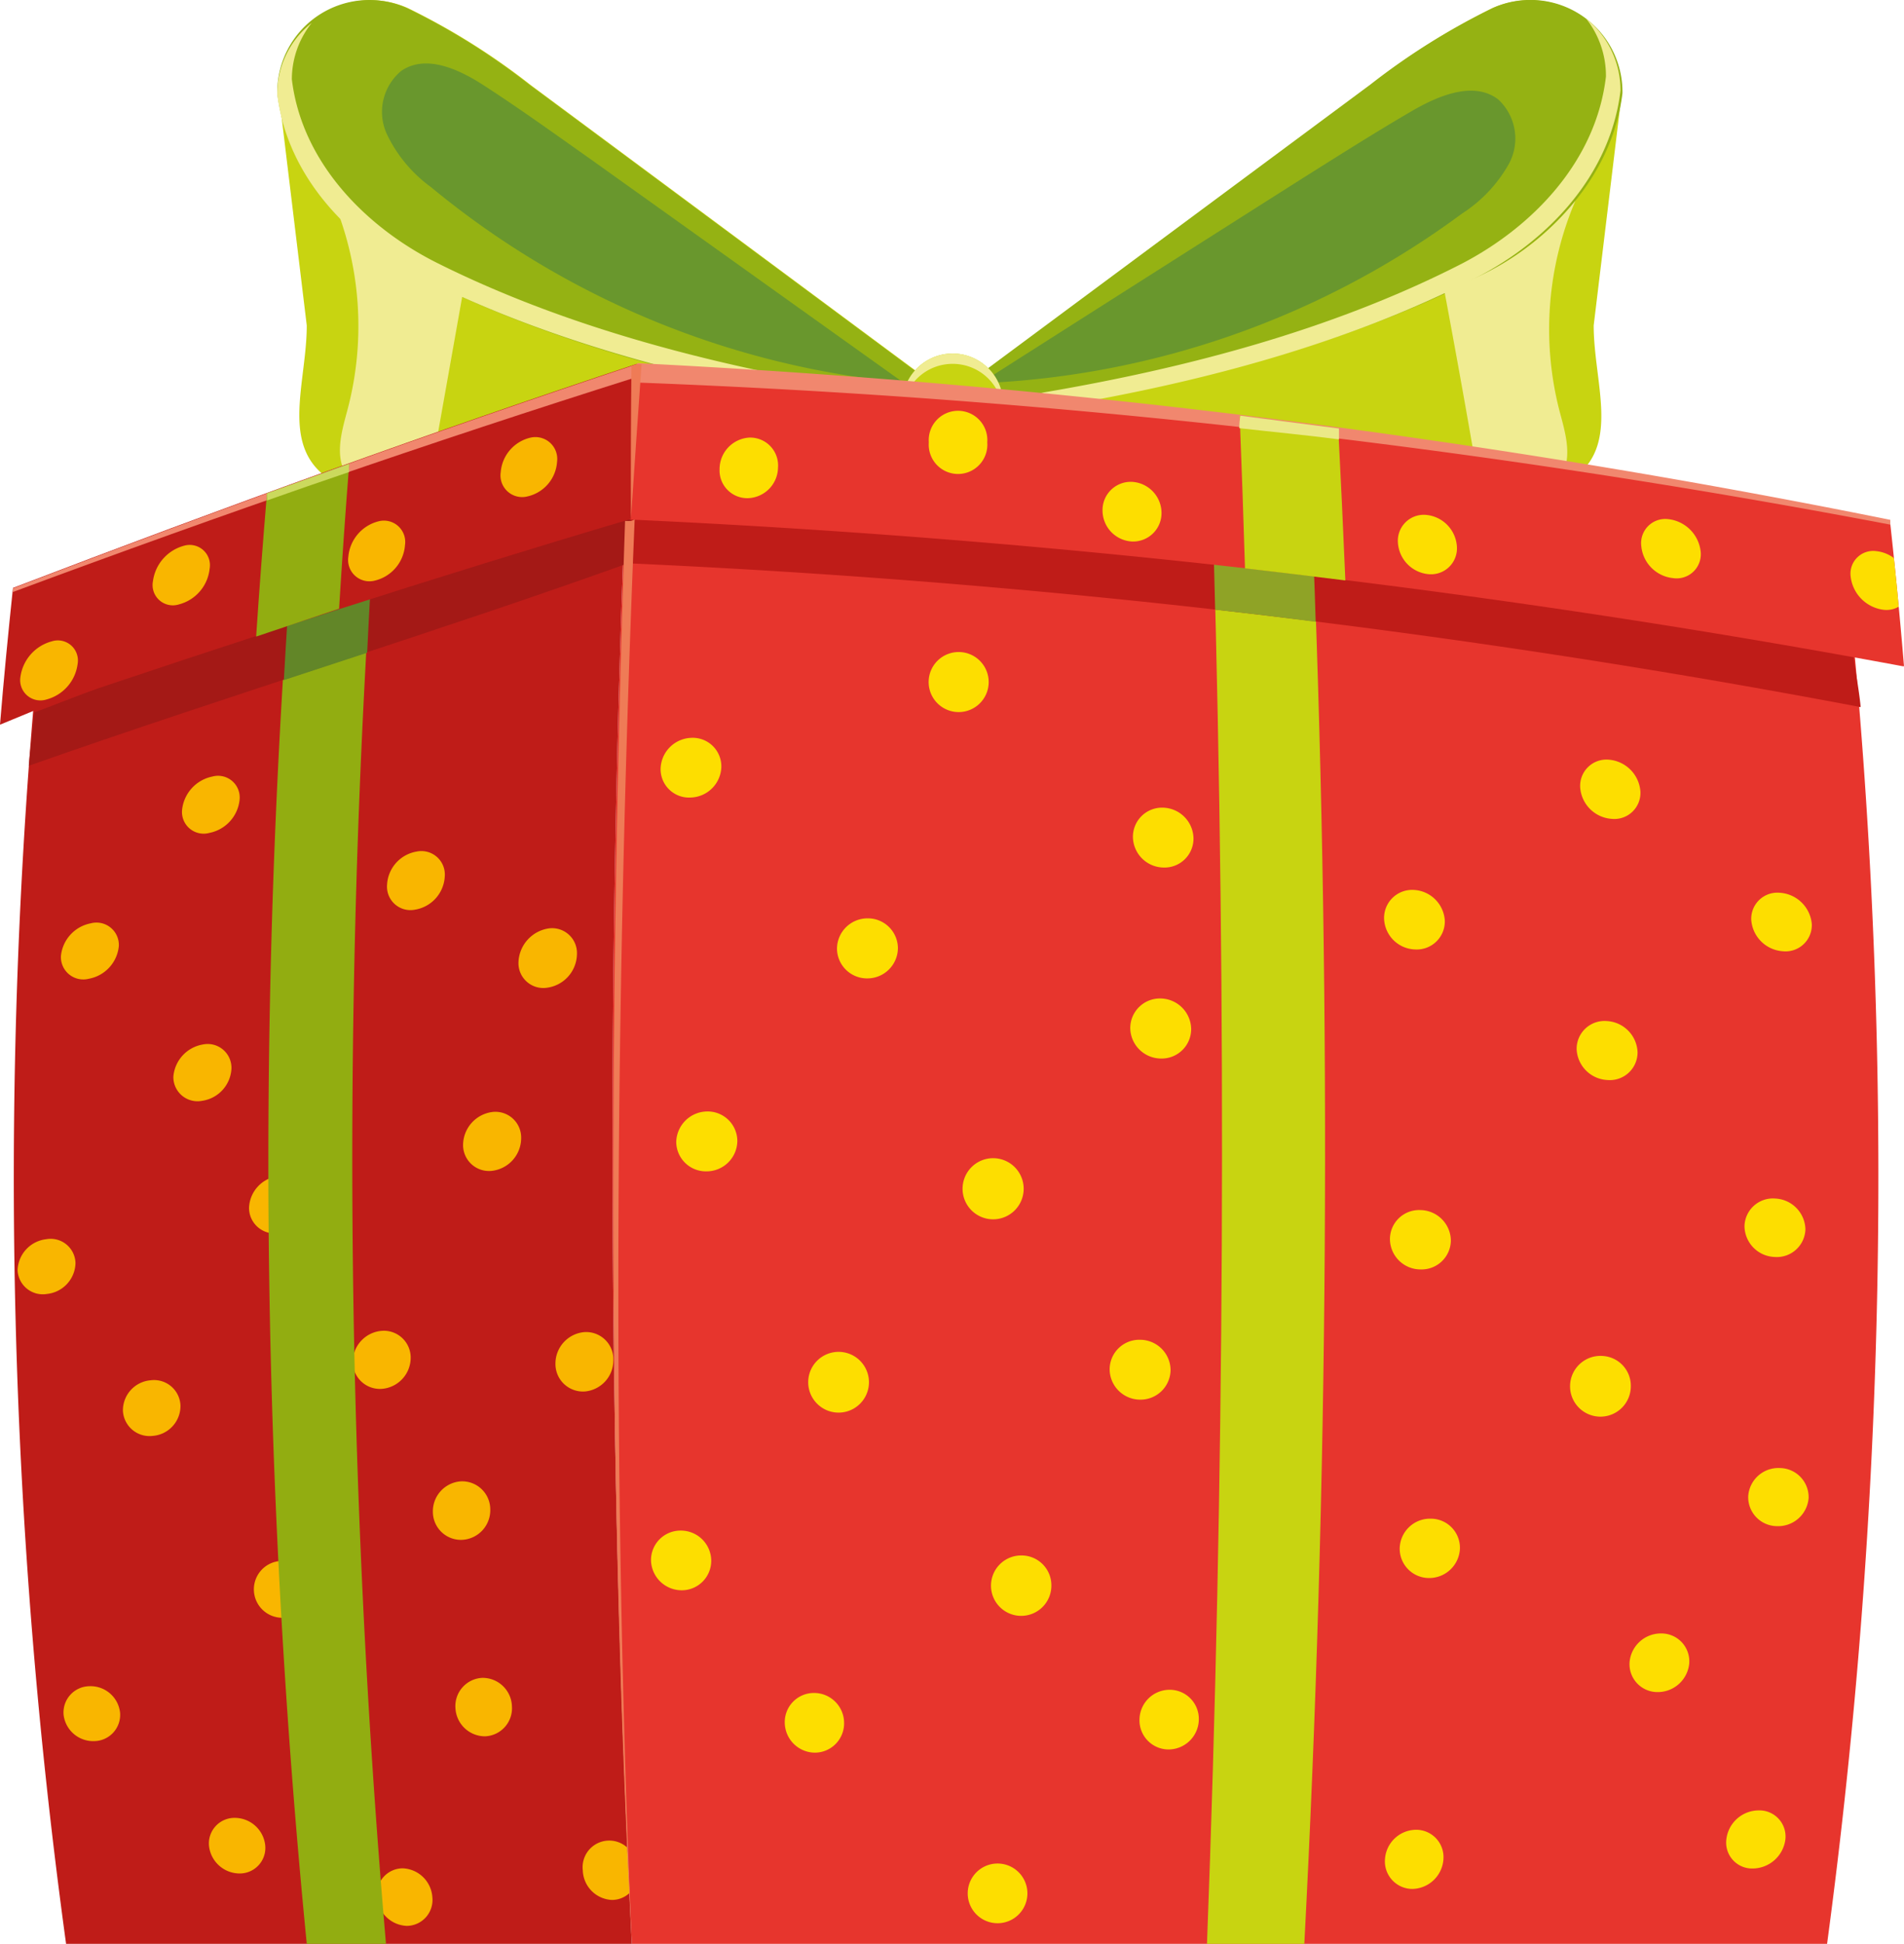 <svg id="Layer_1" data-name="Layer 1" xmlns="http://www.w3.org/2000/svg" viewBox="0 0 107.19 109.4"><title>present</title><path d="M479.76,37.13a5.18,5.18,0,0,0-7.27,4.72L474.08,55c0,3.14-1.45,6.59,1.05,8.49,2,1.52,4.8,1.34,7.32,1.1l27.24-2.68c.59-2.12-1.6-2-1-4.12l-22-16.32A38.38,38.38,0,0,0,479.76,37.13Z" transform="translate(-456.81 -36.68)" style="fill:#c8d411"/><path d="M540.85,37.13a5.18,5.18,0,0,1,7.27,4.72L546.53,55c0,3.14,1.46,6.59-1,8.49-2,1.52-4.79,1.34-7.31,1.1l-27.25-2.68c-.58-2.12,1.61-2,1-4.12l22-16.32A38.65,38.65,0,0,1,540.85,37.13Z" transform="translate(-456.81 -36.68)" style="fill:#c8d411"/><path d="M540.85,37.13a38.65,38.65,0,0,0-6.88,4.3l-22,16.32c.18.67.2,1.43.79,1.81.79.5,2.42.11,3.27,0,8.12-1.35,16.46-3.48,23.85-7.18,4.09-2,7.69-5.71,8.27-10.45v0A5.18,5.18,0,0,0,540.85,37.13Z" transform="translate(-456.81 -36.68)" style="fill:#95b213"/><path d="M479.71,37.13a38.3,38.3,0,0,1,6.88,4.3l22,16.32c-.18.67-.2,1.43-.78,1.81-.8.5-2.43.11-3.28,0-8.12-1.35-16.46-3.48-23.84-7.18-4.1-2-7.7-5.71-8.27-10.45v0A5.18,5.18,0,0,1,479.71,37.13Z" transform="translate(-456.81 -36.68)" style="fill:#95b213"/><path d="M530.18,46.69c2.05-1.29,4.1-2.59,6.2-3.81,1.48-.85,3.43-1.64,4.78-.6a3,3,0,0,1,.62,3.58,7.94,7.94,0,0,1-2.66,2.84A48.93,48.93,0,0,1,512,58.25Q521.07,52.47,530.18,46.69Z" transform="translate(-456.81 -36.68)" style="fill:#69972d"/><path d="M505,58.57c-8-1.33-16.28-3.44-23.58-7.09-4-2-7.62-5.65-8.18-10.34v0a5.09,5.09,0,0,1,1.12-3.17,5.05,5.05,0,0,0-1.94,4V42c.57,4.69,4.13,8.31,8.18,10.34,7.3,3.65,15.55,5.76,23.59,7.1.84.14,2.45.52,3.24,0a1.25,1.25,0,0,0,.48-.67A7.56,7.56,0,0,1,505,58.57Z" transform="translate(-456.81 -36.68)" style="fill:#f0ec92"/><path d="M515.56,58.77c8-1.36,16.23-3.51,23.51-7.23,4-2.07,7.59-5.76,8.15-10.55v-.05a5.21,5.21,0,0,0-1.12-3.22,5.19,5.19,0,0,1,1.94,4.06v0c-.57,4.79-4.12,8.48-8.16,10.55-7.28,3.72-15.5,5.88-23.51,7.23-.84.15-2.45.54-3.23,0a1.28,1.28,0,0,1-.49-.69A7,7,0,0,0,515.56,58.77Z" transform="translate(-456.81 -36.68)" style="fill:#f0ec92"/><path d="M490.13,45.69c-2-1.41-3.95-2.82-6-4.15-1.43-.94-3.32-1.84-4.73-.87a3,3,0,0,0-.82,3.54,7.88,7.88,0,0,0,2.49,3,48.91,48.91,0,0,0,26.59,11Z" transform="translate(-456.81 -36.68)" style="fill:#69972d"/><circle cx="53.63" cy="22.74" r="2.84" style="fill:#c8d411"/><path d="M510.44,57.16a2.84,2.84,0,0,1,2.83,2.55,2.84,2.84,0,1,0-5.65,0A2.83,2.83,0,0,1,510.44,57.16Z" transform="translate(-456.81 -36.68)" style="fill:#f0ec92"/><path d="M476.4,59.64c-.31,1.18-.73,2.48-.2,3.58a2.89,2.89,0,0,0,2.05,1.47,7.91,7.91,0,0,0,2.57,0l2.1-11.81a15.44,15.44,0,0,1-7.38-5A18.4,18.4,0,0,1,476.4,59.64Z" transform="translate(-456.81 -36.68)" style="fill:#f0ec92"/><path d="M544.59,59.75c.31,1.18.73,2.48.2,3.58a2.89,2.89,0,0,1-2,1.47,8.2,8.2,0,0,1-2.57,0q-1-5.91-2.11-11.82a15.29,15.29,0,0,0,7.39-5A18.44,18.44,0,0,0,544.59,59.75Z" transform="translate(-456.81 -36.68)" style="fill:#f0ec92"/><path d="M510.25,61.58a1.55,1.55,0,0,0-1.59-1.69l-10.9-1.19a.23.23,0,0,0-.1.44l2.4.85a.33.33,0,0,1-.11.65l-6.62,0a.11.11,0,0,0,0,.22l6,.68a.4.4,0,0,1,.05.79l-3,.76Z" transform="translate(-456.81 -36.68)" style="fill:#7aab46"/><path d="M513.24,59a2.83,2.83,0,0,1-5.59,0,2.32,2.32,0,0,0,0,.46,2.84,2.84,0,1,0,5.67,0A2.32,2.32,0,0,0,513.24,59Z" transform="translate(-456.81 -36.68)" style="fill:#5ca248"/><path d="M559.67,146.09H492.38c-1.32-27-1.44-54.29-.36-81.38a511.81,511.81,0,0,1,69.11,7.8A324.33,324.33,0,0,1,559.67,146.09Z" transform="translate(-456.81 -36.68)" style="fill:#e7352d"/><path d="M558.63,121a1.72,1.72,0,0,1-1.79,1.58,1.63,1.63,0,0,1-1.61-1.69,1.7,1.7,0,0,1,1.78-1.58A1.64,1.64,0,0,1,558.63,121Z" transform="translate(-456.81 -36.68)" style="fill:#fdde00"/><path d="M460.53,146.09h31.85c-1.32-27-1.44-54.29-.36-81.38C481.08,68.1,470,71.84,458.75,75.83A317.33,317.33,0,0,0,460.53,146.09Z" transform="translate(-456.81 -36.68)" style="fill:#bf1c18"/><path d="M524.76,146.09h5.48c1.36-25.93,1.53-52.13.52-78.18l-5.63-.65C525.87,93.49,525.75,120,524.76,146.09Z" transform="translate(-456.81 -36.68)" style="fill:#c8d411"/><path d="M486.15,100.75a1.45,1.45,0,0,0-1.63-1.48,1.89,1.89,0,0,0-1.64,1.83,1.46,1.46,0,0,0,1.64,1.48A1.86,1.86,0,0,0,486.15,100.75Z" transform="translate(-456.81 -36.68)" style="fill:#f9b600"/><path d="M487.64,92.27a1.94,1.94,0,0,0,1.65-1.87,1.4,1.4,0,0,0-1.61-1.46A2,2,0,0,0,486,90.81,1.4,1.4,0,0,0,487.64,92.27Z" transform="translate(-456.81 -36.68)" style="fill:#f9b600"/><path d="M489.74,115a1.76,1.76,0,0,0,1.6-1.79,1.53,1.53,0,0,0-1.65-1.55,1.78,1.78,0,0,0-1.61,1.79A1.55,1.55,0,0,0,489.74,115Z" transform="translate(-456.81 -36.68)" style="fill:#f9b600"/><path d="M479.47,141.84a1.46,1.46,0,0,0-1.43,1.63,1.75,1.75,0,0,0,1.68,1.61,1.46,1.46,0,0,0,1.43-1.62A1.74,1.74,0,0,0,479.47,141.84Z" transform="translate(-456.81 -36.68)" style="fill:#f9b600"/><path d="M472.46,102.88a1.87,1.87,0,0,0-1.63,1.79,1.44,1.44,0,0,0,1.65,1.42,1.85,1.85,0,0,0,1.62-1.79A1.43,1.43,0,0,0,472.46,102.88Z" transform="translate(-456.81 -36.68)" style="fill:#f9b600"/><path d="M481.85,86a1.32,1.32,0,0,0-1.58-1.39,2,2,0,0,0-1.67,1.88,1.32,1.32,0,0,0,1.58,1.39A2,2,0,0,0,481.85,86Z" transform="translate(-456.81 -36.68)" style="fill:#f9b600"/><path d="M484.12,134.41a1.58,1.58,0,0,0,1.51-1.69,1.65,1.65,0,0,0-1.67-1.6,1.59,1.59,0,0,0-1.51,1.7A1.67,1.67,0,0,0,484.12,134.41Z" transform="translate(-456.81 -36.68)" style="fill:#f9b600"/><path d="M482.85,123.35a1.67,1.67,0,0,0,1.56-1.73,1.58,1.58,0,0,0-1.67-1.56,1.69,1.69,0,0,0-1.56,1.74A1.58,1.58,0,0,0,482.85,123.35Z" transform="translate(-456.81 -36.68)" style="fill:#f9b600"/><path d="M478.27,111.59a1.77,1.77,0,0,0-1.6,1.77,1.53,1.53,0,0,0,1.67,1.49,1.76,1.76,0,0,0,1.59-1.77A1.51,1.51,0,0,0,478.27,111.59Z" transform="translate(-456.81 -36.68)" style="fill:#f9b600"/><path d="M463.5,89.93a1.26,1.26,0,0,0-1.58-1.28,2.08,2.08,0,0,0-1.68,1.84,1.26,1.26,0,0,0,1.57,1.28A2.07,2.07,0,0,0,463.5,89.93Z" transform="translate(-456.81 -36.68)" style="fill:#f9b600"/><path d="M459.46,109.51a1.79,1.79,0,0,0,1.6-1.73,1.4,1.4,0,0,0-1.65-1.35,1.82,1.82,0,0,0-1.61,1.74A1.42,1.42,0,0,0,459.46,109.51Z" transform="translate(-456.81 -36.68)" style="fill:#f9b600"/><path d="M460.39,133.2a1.68,1.68,0,0,0,1.73,1.48,1.48,1.48,0,0,0,1.45-1.6,1.67,1.67,0,0,0-1.73-1.49A1.48,1.48,0,0,0,460.39,133.2Z" transform="translate(-456.81 -36.68)" style="fill:#f9b600"/><path d="M492.12,140.67a1.5,1.5,0,0,0-2.5,1.29,1.72,1.72,0,0,0,1.64,1.66,1.45,1.45,0,0,0,1-.4Z" transform="translate(-456.81 -36.68)" style="fill:#f9b600"/><path d="M465.29,114.37a1.7,1.7,0,0,0-1.56,1.71,1.5,1.5,0,0,0,1.68,1.42,1.69,1.69,0,0,0,1.56-1.71A1.49,1.49,0,0,0,465.29,114.37Z" transform="translate(-456.81 -36.68)" style="fill:#f9b600"/><path d="M468.19,98.64a1.93,1.93,0,0,0,1.65-1.81,1.34,1.34,0,0,0-1.61-1.36,2,2,0,0,0-1.66,1.81A1.36,1.36,0,0,0,468.19,98.64Z" transform="translate(-456.81 -36.68)" style="fill:#f9b600"/><path d="M468.6,83.56a2.12,2.12,0,0,0,1.7-1.88,1.22,1.22,0,0,0-1.54-1.29,2.14,2.14,0,0,0-1.7,1.88A1.22,1.22,0,0,0,468.6,83.56Z" transform="translate(-456.81 -36.68)" style="fill:#f9b600"/><path d="M470.32,142.13a1.44,1.44,0,0,0,1.42-1.6A1.73,1.73,0,0,0,470,139a1.44,1.44,0,0,0-1.42,1.61A1.74,1.74,0,0,0,470.32,142.13Z" transform="translate(-456.81 -36.68)" style="fill:#f9b600"/><path d="M472.61,124.54a1.6,1.6,0,1,0,1.69,1.51A1.6,1.6,0,0,0,472.61,124.54Z" transform="translate(-456.81 -36.68)" style="fill:#f9b600"/><path d="M507.36,90.05a1.72,1.72,0,0,1-1.72,1.7,1.69,1.69,0,0,1-1.71-1.68,1.72,1.72,0,0,1,1.72-1.7A1.69,1.69,0,0,1,507.36,90.05Z" transform="translate(-456.81 -36.68)" style="fill:#fdde00"/><path d="M473,70.88a449.55,449.55,0,0,0,1.08,75.21h4.46a516.17,516.17,0,0,1-.87-76.77Z" transform="translate(-456.81 -36.68)" style="fill:#92ad11"/><path d="M492,64.71c0,1,.3,2.72.26,3.68a490,490,0,0,1,69.3,8.09c-.08-.94-.37-2.41-.45-3.35A477.91,477.91,0,0,0,492,64.71Z" transform="translate(-456.81 -36.68)" style="fill:#bf1c18"/><path d="M530.76,68.19c-1.87-.24-3.75-.49-5.63-.72l.09,3.53q2.82.31,5.66.68C530.84,70.52,530.81,69.35,530.76,68.19Z" transform="translate(-456.81 -36.68)" style="fill:#8fa326"/><path d="M492.33,64.64c-10.94,3.68-22.37,7.81-33.58,12.14-.06.72-.27,2.29-.32,3,11.38-4,23.41-7.67,33.83-11.43C492.31,67.41,492.35,65.63,492.33,64.64Z" transform="translate(-456.81 -36.68)" style="fill:#a41916"/><path d="M473,71.45c-.08,1.17-.14,2.34-.21,3.51l4.69-1.54c.06-1.22.12-2.44.19-3.66Z" transform="translate(-456.81 -36.68)" style="fill:#628628"/><path d="M563.21,66a476.45,476.45,0,0,0-70.55-8.82q-.24,4.37-.45,8.74a523.57,523.57,0,0,1,71.72,8.26H564Q563.66,70.08,563.21,66Z" transform="translate(-456.81 -36.68)" style="fill:#e7352d"/><path d="M492.62,58.21a472.34,472.34,0,0,1,70.61,8l0-.27a476.45,476.45,0,0,0-70.55-8.82q-.24,4.37-.45,8.74C492.34,63.24,492.48,60.86,492.62,58.21Z" transform="translate(-456.81 -36.68)" style="fill:#f1876e"/><path d="M492.33,65.89c.09-2.91.21-5.82.33-8.73-11.48,3.81-23.23,8.06-35.12,12.61-.27,2.57-.52,5.14-.73,7.7l2.42-1C470.37,72.7,481.43,69.12,492.33,65.89Z" transform="translate(-456.81 -36.68)" style="fill:#bf1c18"/><path d="M486.51,64.62a2.14,2.14,0,0,0,1.66-1.94,1.23,1.23,0,0,0-1.48-1.37A2.17,2.17,0,0,0,485,63.25,1.22,1.22,0,0,0,486.51,64.62Z" transform="translate(-456.81 -36.68)" style="fill:#f9b600"/><path d="M477.91,69.36a2.22,2.22,0,0,0,1.7-2,1.2,1.2,0,0,0-1.48-1.34,2.26,2.26,0,0,0-1.71,2A1.2,1.2,0,0,0,477.91,69.36Z" transform="translate(-456.81 -36.68)" style="fill:#f9b600"/><path d="M459.43,76.05a2.38,2.38,0,0,0,1.75-2,1.13,1.13,0,0,0-1.46-1.27,2.41,2.41,0,0,0-1.76,2A1.14,1.14,0,0,0,459.43,76.05Z" transform="translate(-456.81 -36.68)" style="fill:#f9b600"/><path d="M466.88,70.7a2.32,2.32,0,0,0,1.73-2,1.14,1.14,0,0,0-1.45-1.3,2.39,2.39,0,0,0-1.74,2A1.14,1.14,0,0,0,466.88,70.7Z" transform="translate(-456.81 -36.68)" style="fill:#f9b600"/><path d="M492.63,57.91c-.12,2.66-.21,5.31-.3,8,.09-2.91.21-5.82.33-8.73-11.48,3.81-23.23,8.06-35.12,12.61l0,.21C469.38,65.6,481.13,61.54,492.63,57.91Z" transform="translate(-456.81 -36.68)" style="fill:#f1876e"/><path d="M526.9,68.67c1.88.22,3.76.44,5.65.68q-.18-4.27-.4-8.55l-5.55-.72Q526.77,64.37,526.9,68.67Z" transform="translate(-456.81 -36.68)" style="fill:#c8d411"/><path d="M526.58,60.78c1.85.21,3.76.39,5.61.63l0-.61-5.55-.72C526.61,60.25,526.57,60.6,526.58,60.78Z" transform="translate(-456.81 -36.68)" style="fill:#ebe987"/><path d="M500.61,63a1.75,1.75,0,0,1-1.69,1.72,1.56,1.56,0,0,1-1.6-1.63A1.78,1.78,0,0,1,499,61.31,1.57,1.57,0,0,1,500.61,63Z" transform="translate(-456.81 -36.68)" style="fill:#fdde00"/><path d="M512.47,75.07a1.69,1.69,0,1,1-1.69-1.69A1.69,1.69,0,0,1,512.47,75.07Z" transform="translate(-456.81 -36.68)" style="fill:#fdde00"/><path d="M497.42,79.85a1.78,1.78,0,0,1-1.73,1.72A1.6,1.6,0,0,1,494,79.94a1.79,1.79,0,0,1,1.73-1.73A1.61,1.61,0,0,1,497.42,79.85Z" transform="translate(-456.81 -36.68)" style="fill:#fdde00"/><path d="M498.32,100.9a1.73,1.73,0,0,1-1.72,1.71,1.67,1.67,0,0,1-1.72-1.65,1.76,1.76,0,0,1,1.72-1.72A1.67,1.67,0,0,1,498.32,100.9Z" transform="translate(-456.81 -36.68)" style="fill:#fdde00"/><path d="M523.87,94.6a1.66,1.66,0,0,1-1.71,1.66,1.74,1.74,0,0,1-1.72-1.72,1.67,1.67,0,0,1,1.71-1.66A1.75,1.75,0,0,1,523.87,94.6Z" transform="translate(-456.81 -36.68)" style="fill:#fdde00"/><path d="M514.44,103.57a1.72,1.72,0,1,1-1.72-1.7A1.72,1.72,0,0,1,514.44,103.57Z" transform="translate(-456.81 -36.68)" style="fill:#fdde00"/><path d="M516,125.92a1.7,1.7,0,1,1-1.69-1.69A1.68,1.68,0,0,1,516,125.92Z" transform="translate(-456.81 -36.68)" style="fill:#fdde00"/><path d="M496.85,124.49a1.66,1.66,0,0,1-1.65,1.7,1.73,1.73,0,0,1-1.74-1.66,1.66,1.66,0,0,1,1.66-1.7A1.71,1.71,0,0,1,496.85,124.49Z" transform="translate(-456.81 -36.68)" style="fill:#fdde00"/><path d="M504.33,133.64a1.65,1.65,0,0,1-1.64,1.69,1.71,1.71,0,0,1-1.7-1.68,1.64,1.64,0,0,1,1.64-1.68A1.69,1.69,0,0,1,504.33,133.64Z" transform="translate(-456.81 -36.68)" style="fill:#fdde00"/><path d="M514.65,143.25a1.68,1.68,0,0,1-1.66,1.68,1.68,1.68,0,1,1,1.66-1.68Z" transform="translate(-456.81 -36.68)" style="fill:#fdde00"/><path d="M524.3,133.48a1.71,1.71,0,0,1-1.71,1.67,1.64,1.64,0,0,1-1.63-1.69,1.7,1.7,0,0,1,1.71-1.67A1.64,1.64,0,0,1,524.3,133.48Z" transform="translate(-456.81 -36.68)" style="fill:#fdde00"/><path d="M505.73,114.48a1.71,1.71,0,0,1-3.42,0,1.71,1.71,0,0,1,3.42,0Z" transform="translate(-456.81 -36.68)" style="fill:#fdde00"/><path d="M522.71,113.8a1.69,1.69,0,0,1-1.73,1.66,1.72,1.72,0,0,1-1.7-1.71,1.67,1.67,0,0,1,1.72-1.66A1.72,1.72,0,0,1,522.71,113.8Z" transform="translate(-456.81 -36.68)" style="fill:#fdde00"/><path d="M524,83.86a1.63,1.63,0,0,1-1.68,1.65,1.75,1.75,0,0,1-1.73-1.72,1.64,1.64,0,0,1,1.69-1.65A1.76,1.76,0,0,1,524,83.86Z" transform="translate(-456.81 -36.68)" style="fill:#fdde00"/><path d="M538.83,67.45A1.46,1.46,0,0,1,537.26,69a1.9,1.9,0,0,1-1.75-1.76,1.46,1.46,0,0,1,1.57-1.58A1.91,1.91,0,0,1,538.83,67.45Z" transform="translate(-456.81 -36.68)" style="fill:#fdde00"/><path d="M549.16,81.22a1.47,1.47,0,0,1-1.62,1.55A1.91,1.91,0,0,1,545.77,81a1.48,1.48,0,0,1,1.62-1.56A1.94,1.94,0,0,1,549.16,81.22Z" transform="translate(-456.81 -36.68)" style="fill:#fdde00"/><path d="M538.49,106.51a1.65,1.65,0,0,1-1.73,1.62,1.72,1.72,0,0,1-1.7-1.72,1.64,1.64,0,0,1,1.72-1.62A1.74,1.74,0,0,1,538.49,106.51Z" transform="translate(-456.81 -36.68)" style="fill:#fdde00"/><path d="M549,95.9a1.56,1.56,0,0,1-1.69,1.57,1.82,1.82,0,0,1-1.74-1.74,1.57,1.57,0,0,1,1.69-1.58A1.83,1.83,0,0,1,549,95.9Z" transform="translate(-456.81 -36.68)" style="fill:#fdde00"/><path d="M558.45,105.87a1.61,1.61,0,0,1-1.73,1.56,1.76,1.76,0,0,1-1.7-1.73,1.6,1.6,0,0,1,1.72-1.56A1.78,1.78,0,0,1,558.45,105.87Z" transform="translate(-456.81 -36.68)" style="fill:#fdde00"/><path d="M548.62,114.73A1.71,1.71,0,1,1,547,113,1.68,1.68,0,0,1,548.62,114.73Z" transform="translate(-456.81 -36.68)" style="fill:#fdde00"/><path d="M539,123.85a1.73,1.73,0,0,1-1.75,1.65,1.65,1.65,0,0,1-1.64-1.7,1.71,1.71,0,0,1,1.75-1.64A1.64,1.64,0,0,1,539,123.85Z" transform="translate(-456.81 -36.68)" style="fill:#fdde00"/><path d="M551.91,130.3a1.78,1.78,0,0,1-1.79,1.62,1.57,1.57,0,0,1-1.57-1.68,1.77,1.77,0,0,1,1.79-1.62A1.57,1.57,0,0,1,551.91,130.3Z" transform="translate(-456.81 -36.68)" style="fill:#fdde00"/><path d="M557.32,140.23a1.87,1.87,0,0,1-1.82,1.62A1.46,1.46,0,0,1,554,140.2a1.84,1.84,0,0,1,1.81-1.62A1.47,1.47,0,0,1,557.32,140.23Z" transform="translate(-456.81 -36.68)" style="fill:#fdde00"/><path d="M538.07,141.34a1.79,1.79,0,0,1-1.75,1.66,1.55,1.55,0,0,1-1.54-1.67,1.77,1.77,0,0,1,1.74-1.66A1.54,1.54,0,0,1,538.07,141.34Z" transform="translate(-456.81 -36.68)" style="fill:#fdde00"/><path d="M538.15,88.52a1.58,1.58,0,0,1-1.68,1.6,1.8,1.8,0,0,1-1.74-1.74,1.58,1.58,0,0,1,1.67-1.61A1.84,1.84,0,0,1,538.15,88.52Z" transform="translate(-456.81 -36.68)" style="fill:#fdde00"/><path d="M558.81,88.7a1.48,1.48,0,0,1-1.65,1.52,1.91,1.91,0,0,1-1.76-1.77A1.47,1.47,0,0,1,557,86.93,1.93,1.93,0,0,1,558.81,88.7Z" transform="translate(-456.81 -36.68)" style="fill:#fdde00"/><path d="M563.43,68.09a2,2,0,0,0-1-.39A1.28,1.28,0,0,0,561,69.16,2.13,2.13,0,0,0,562.83,71a1.38,1.38,0,0,0,.87-.17C563.62,69.91,563.53,69,563.43,68.09Z" transform="translate(-456.81 -36.68)" style="fill:#fdde00"/><path d="M552.55,67.7A1.36,1.36,0,0,1,551,69.22a2,2,0,0,1-1.79-1.8,1.36,1.36,0,0,1,1.51-1.52A2.06,2.06,0,0,1,552.55,67.7Z" transform="translate(-456.81 -36.68)" style="fill:#fdde00"/><path d="M512.39,61.58a1.65,1.65,0,1,1-3.29,0,1.65,1.65,0,1,1,3.29,0Z" transform="translate(-456.81 -36.68)" style="fill:#fdde00"/><path d="M522.2,65.51a1.6,1.6,0,0,1-1.63,1.65,1.75,1.75,0,0,1-1.69-1.72,1.59,1.59,0,0,1,1.63-1.64A1.76,1.76,0,0,1,522.2,65.51Z" transform="translate(-456.81 -36.68)" style="fill:#fdde00"/><path d="M471.23,72.51l4.67-1.57q.25-4.08.57-8.15l-4.63,1.66Q471.5,68.49,471.23,72.51Z" transform="translate(-456.81 -36.68)" style="fill:#92ad11"/><path d="M476.47,62.79l-4.63,1.66,0,.4c1.54-.54,3.08-1.08,4.62-1.6C476.44,63.09,476.45,62.94,476.47,62.79Z" transform="translate(-456.81 -36.68)" style="fill:#cbd95d"/><path d="M492.54,65.92c-1.09,26.23-1.29,54.06-.16,80.17C491,120,491.12,92.18,492,66a2.45,2.45,0,0,0,.35,0Z" transform="translate(-456.81 -36.68)" style="fill:#ef7b56"/><path d="M492.33,65.89q.29-4.37.6-8.71l-.27,0-.3.1Q492.31,61.57,492.33,65.89Z" transform="translate(-456.81 -36.68)" style="fill:#ef7b56"/></svg>